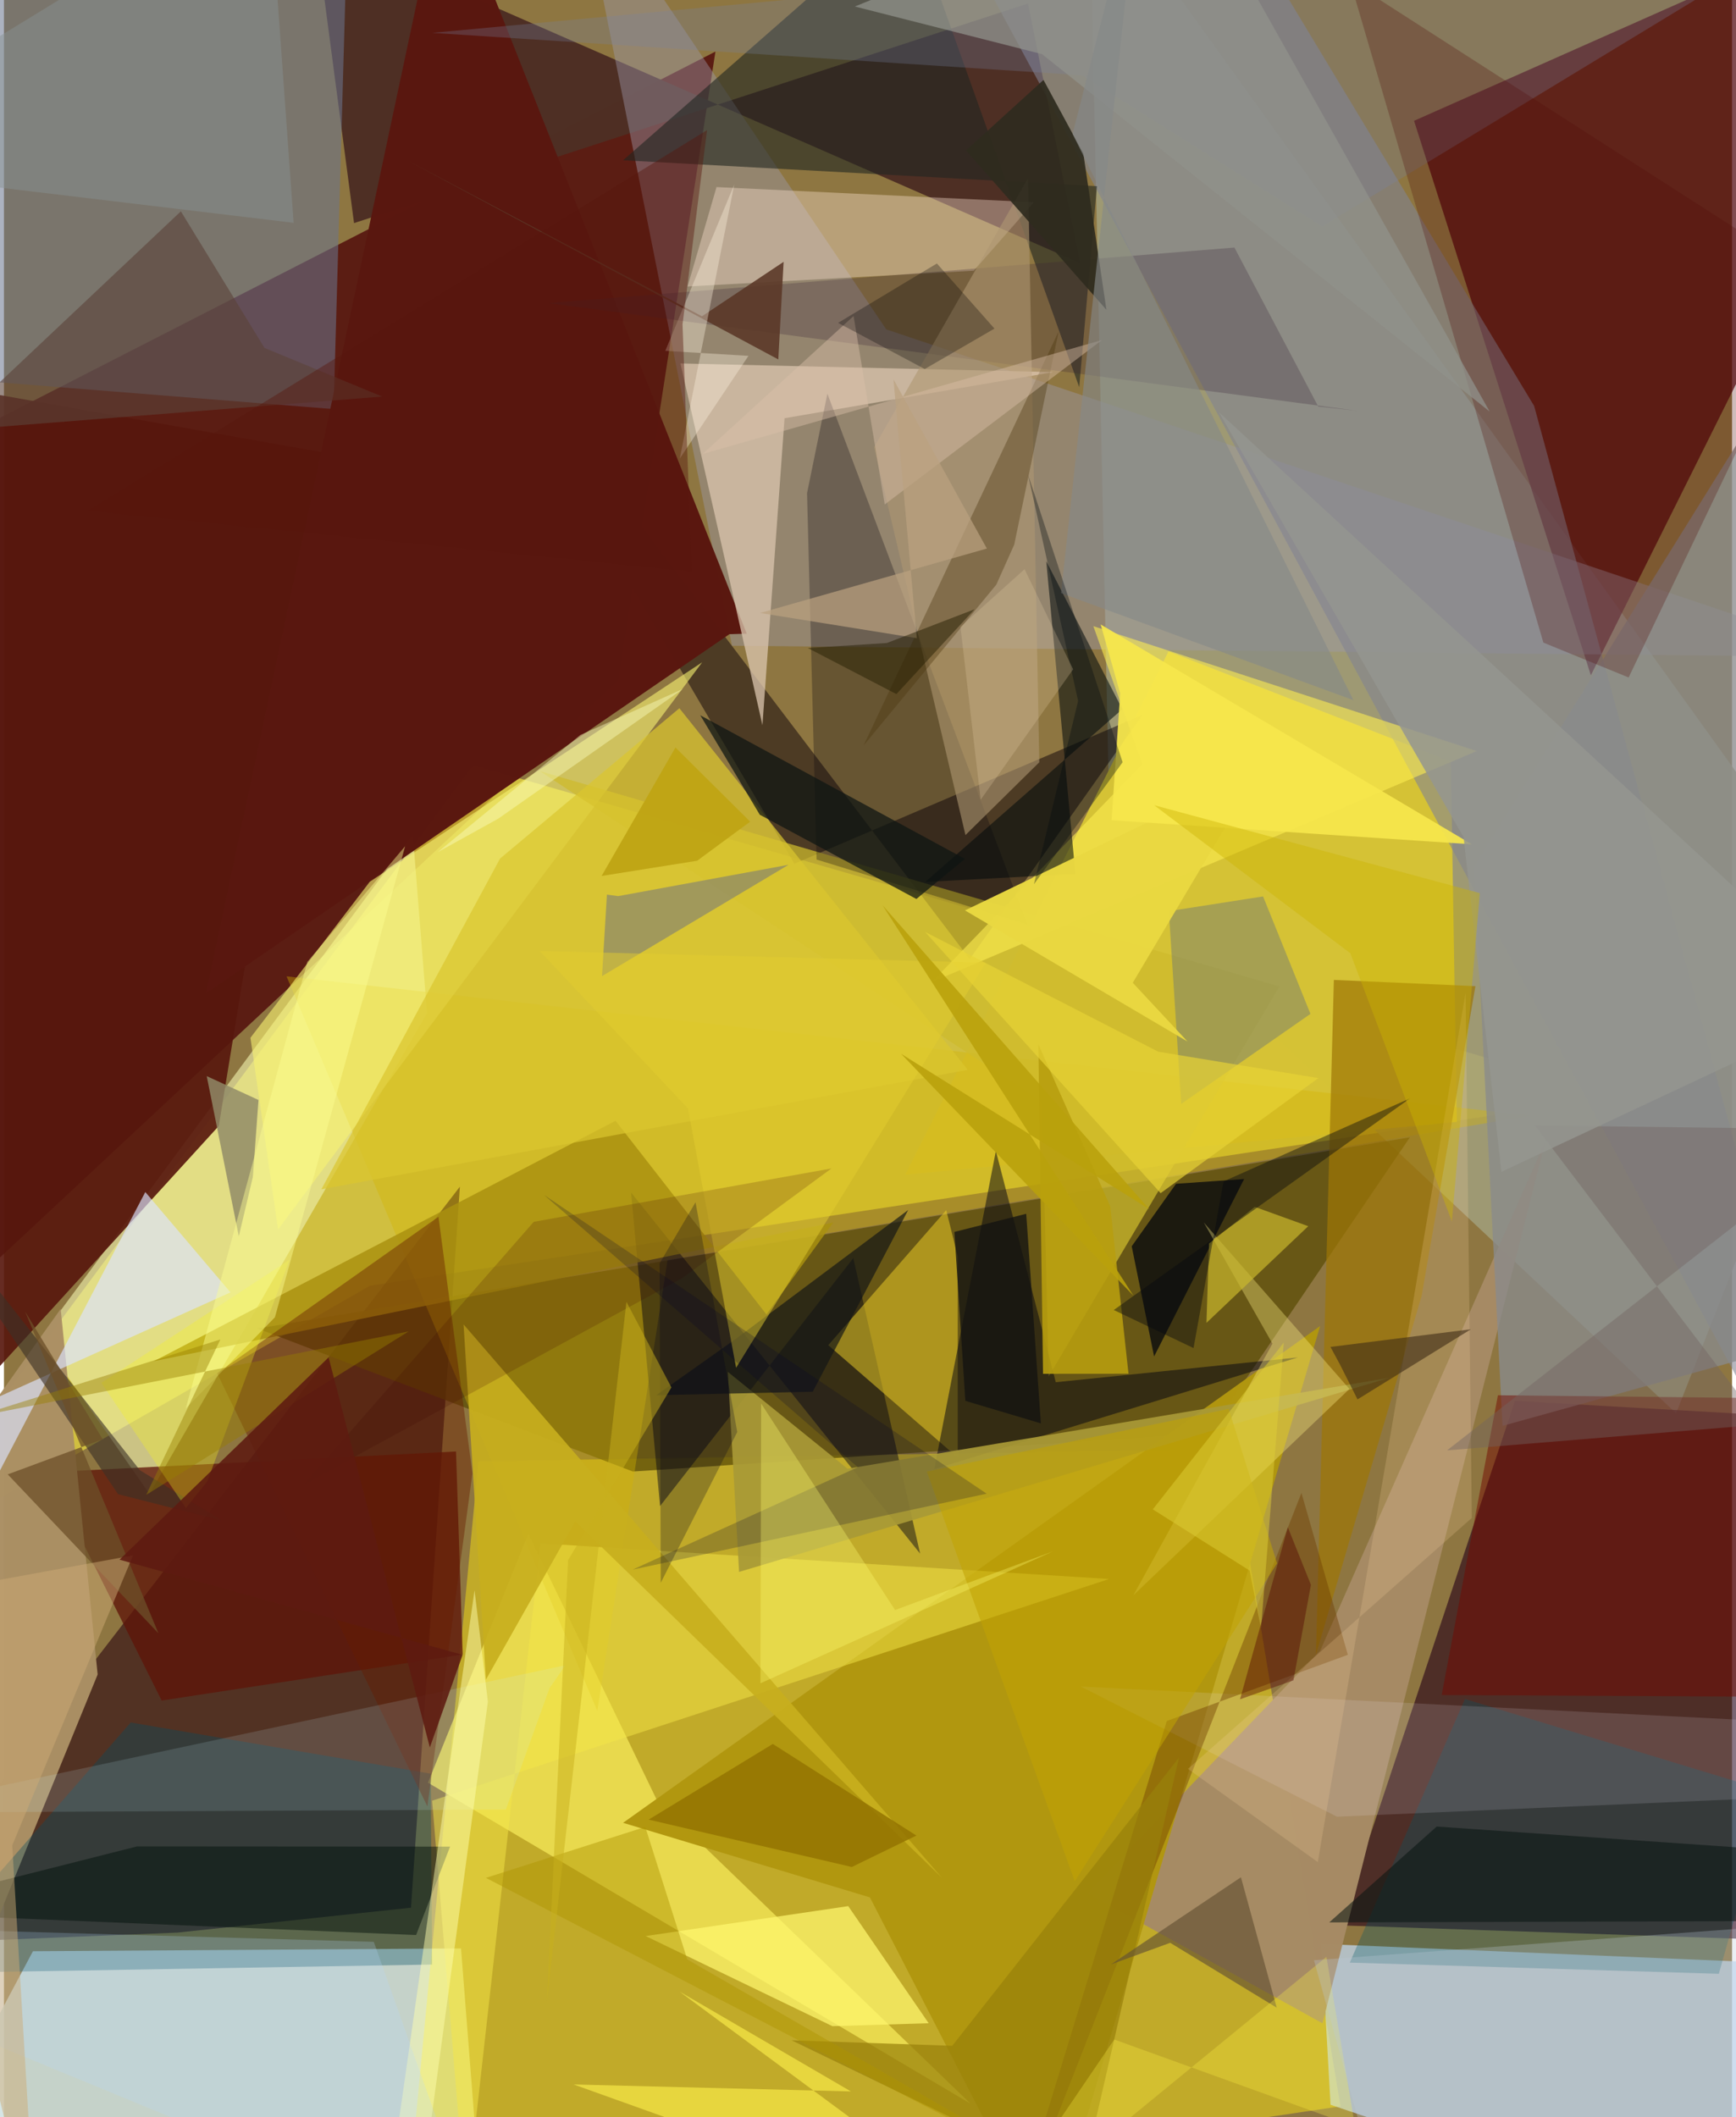 <svg xmlns="http://www.w3.org/2000/svg" width="228" height="278" viewBox="0 0 836 1024"><path fill="#8e7641" d="M0 0h836v1024H0z"/><path fill="#4d0507" fill-opacity=".78" d="M-33.741 218.394L-62 664.27l359.042-335.129L344.194 24.95z"/><path fill="#fef13f" fill-opacity=".592" d="M226.975 370.004L-62 759.02l239.061-137.158 604.539-91.67z"/><path fill="#cfe1e0" fill-opacity=".851" d="M232.38 1086l-11.265-143.61-207.086 1.35L-61.789 1086z"/><path fill="#ffea0c" fill-opacity=".451" d="M193.383 1086l453.2-67.246-52.9-317.953-364.161 5.984z"/><path fill="#a19f7d" fill-opacity=".843" d="M808.93 683.55L898 456.91 525.059-62l10.375 488.555z"/><path fill="#26000f" fill-opacity=".58" d="M220.565 573.952l-23.652 348.727-112.891 12.04L-62 940.684z"/><path fill="#250017" fill-opacity=".608" d="M898 939.677l-21.441-253.833-145.563-8.275-84.548 253.66z"/><path fill="#c2dbf7" fill-opacity=".706" d="M842.935 1086l-201.17-68-4.4-77.79L898 951.163z"/><path fill="#4d0009" fill-opacity=".706" d="M872.52 116.383L898-37.344 682.157 58.43l85.538 268.188z"/><path fill="#d5c235" fill-opacity=".992" d="M563.398 315.05L436.025 568.164l266.842-25.556-2.907-174.272z"/><path fill="#5c4f09" fill-opacity=".769" d="M680.158 550.074l-557.471 92.48 181.564 69.17 278.848-18.631z"/><path fill="#4e2f24" fill-opacity=".992" d="M495.392 1.704l25.25 125.543L150.533-34.618l18.825 142.52z"/><path fill="#eceea9" fill-opacity=".643" d="M204.669 490.027L70.368 722.547l-52.7-75.534 180.13-243.53z"/><path fill="#9e99ac" fill-opacity=".427" d="M426.82 159.287L898 317.793l-545.793-5.477L277.607-62z"/><path fill="#0d0008" fill-opacity=".502" d="M213.276 129.457L467.208 463.88l83.612-118.127-168.417 72.002z"/><path fill="#6a768e" fill-opacity=".557" d="M159.477 197.876l5.662-199.35L-62-2.278V180.16z"/><path fill="#a68b65" fill-opacity=".996" d="M637.882 978.61l-113.74-62.943 112.62-117.31L745.624 552.06z"/><path fill="#f7ec5d" fill-opacity=".706" d="M205.134 862.227L467.57 1017.45 316.22 871.384l-62.538-129.595z"/><path fill="#57160d" fill-opacity=".91" d="M103.914 544.602l53.27-325.278L-62 180.43v546.14z"/><path fill="#b1960f" fill-opacity=".984" d="M299.52 881.632l119.407 36.067L505.535 1086 636.72 641.365z"/><path fill="#5a180f" fill-opacity=".996" d="M359.341 306.483l-8.39.247L97.706 480.453 213.17-62z"/><path fill="#828492" fill-opacity=".588" d="M446.898-59.877L584.346-62l155.92 258.359L898 776.889z"/><path fill="#d3b400" fill-opacity=".369" d="M287.046 827.47l34.002-218.049 417.615-69.802-601.958-67.411z"/><path fill="#dac5ad" fill-opacity=".757" d="M327.268 175.787l180.254 4.186-129.892 22.31-10.698 148.467z"/><path fill="#5f1408" fill-opacity=".765" d="M21.19 712.074l197.5-10.043 3.25 98.212-145.656 22.245z"/><path fill="#ab8f64" fill-opacity=".984" d="M27.435 633.072l17.892 176.812-101.752 248.986L-62 758.6z"/><path fill="#f9f371" fill-opacity=".6" d="M132.605 594.605l-13.364-92.662 57.736-75.476 160.818-106.153z"/><path fill="#000015" fill-opacity=".459" d="M410.892 608.486l32.316 142.937-139.816-174.61 14.015 151.616z"/><path fill="#004d62" fill-opacity=".349" d="M206.442 857.858L61.316 833.113-44.717 954.44l251.838-4.257z"/><path fill="#202520" fill-opacity=".596" d="M437.769-43.61l82.412 230.854 8.583-97.19L299.52 77.512z"/><path fill="#9e7607" fill-opacity=".71" d="M711.854 476.965l-68.482-3.011-8.685 326.438 51.135-173.574z"/><path fill="#cdba2d" fill-opacity=".729" d="M502.25 533.037L259.258 372.962l357.793 104.143L505.4 665.747z"/><path fill="#f0d127" fill-opacity=".514" d="M455.851 585.303l-57.076 65.31L461.416 705l.002-97.23z"/><path fill="#ffe8d4" fill-opacity=".373" d="M330.728 138.556l13.99-48.067 153.541 7.315-29.058 33.131z"/><path fill="#898a8c" fill-opacity=".773" d="M724.95 689.644l-13.782-270.33L898 118.84v522.84z"/><path fill="#aa9110" fill-opacity=".843" d="M368.867 635.75l-72.997-93.675-223.3 116.273 328.603-67.036z"/><path fill="#fff051" fill-opacity=".58" d="M712.49 363.265l-185.474-60.418 23.724 66.741L448.884 474.98z"/><path fill="#07030c" fill-opacity=".278" d="M393.122 415.734l-4.612-177.197 9.838-48.119 96.726 256.672z"/><path fill="#f6e748" fill-opacity=".498" d="M223.543 1067.997L207.13 870.938l327.527-107.233-275.134-17.245z"/><path fill="#000111" fill-opacity=".498" d="M625.988 656.532l-117.143 12-28.983-111.858-29.803 153.904z"/><path fill="#dbe3ff" fill-opacity=".655" d="M-49.056 696.529L-62 826.309 68.38 576.542l41.21 48.54z"/><path fill="#010a0c" fill-opacity=".549" d="M541.033 343.021l-36.807-71.6 14.108 151.278-72.65 3.853z"/><path fill="#005868" fill-opacity=".302" d="M706.79 821.742l-55.712 127.505 178.527 5.41 24.886-88.044z"/><path fill="#00040d" fill-opacity=".729" d="M599.956 570.258l-32.94 2.295-21.444 30.231 10.835 53.29z"/><path fill="#fff86f" fill-opacity=".722" d="M310.446 936.402l97.988-14.482 38.917 56.643-46.56 1.426z"/><path fill="#dbc62f" fill-opacity=".714" d="M466.256 517.45L326.75 342.546l-86.747 72.718-86.448 159.962z"/><path fill="#7a806e" fill-opacity=".514" d="M632.051 490.379l-22.926-56.81-45.586 7.116 5.989 93.229z"/><path fill="#720a00" fill-opacity=".49" d="M722.734 674.835L695.541 819.83 898 820.866V676.709z"/><path fill="#a99a37" fill-opacity=".922" d="M408.102 710.365l-57.926-46.847 5.454 96.757 314.637-93.899z"/><path fill="#3b2435" fill-opacity=".267" d="M635.814 196.627l-40.55-76.895-332.059 26.858 391.48 52.086z"/><path fill="#7881a2" fill-opacity=".278" d="M898-48.515L637.67 109.508 521.43 36.383 207.214 15.894z"/><path fill="#520e0a" fill-opacity=".275" d="M877.574 136.107l-91.606 191.572-41.242-16.876L651.168-9.332z"/><path fill="#ae9772" fill-opacity=".592" d="M465.145 403.9l-44.177-187.595L495.434 86.13l5.429 282.56z"/><path fill="#fff185" fill-opacity=".349" d="M613.657 649.869l-67.304 121.725 104.546-99.803-70.458-80.524z"/><path fill="#ede4fc" fill-opacity=".141" d="M520.96 815.723l123.89 62.946 214.063-9.323L898 834.7z"/><path fill="#671a00" fill-opacity=".424" d="M204.84 873.722l21.79-161.16-16.428-124.038-107.101 75.616z"/><path fill="#00100a" fill-opacity=".482" d="M64.374 893.05L-62 925.024l261.38 10.887 16.43-42.761z"/><path fill="#3c3026" fill-opacity=".612" d="M105.753 735.546l-50.566-12.87L-62 548.605 65.762 711.094z"/><path fill="#2539b7" fill-opacity=".306" d="M379.578 418.263l-82.421 15.16-5.457-.732-2.376 39.43z"/><path fill="#caf7ff" fill-opacity=".141" d="M242.806 875.23l21.106-58.711 7.772-11.122L-62 876.697z"/><path fill="#6e3c02" fill-opacity=".424" d="M485.042 1086l142.65-363.922 22.445 78.29-87.583 32.015z"/><path fill="#0f1512" fill-opacity=".729" d="M336.858 345.953l128.034 69.473-23.488 19.38-75.76-40.754z"/><path fill="#2f2b1f" fill-opacity=".929" d="M533.339 149.835l-67.927-77.079 37.492-34.097 19.264 35.58z"/><path fill="#091511" fill-opacity=".549" d="M885.365 896.762l-33.638 32.398-210.585.634 51.982-46.355z"/><path fill="#cbb92c" fill-opacity=".686" d="M630.976 593.065l-49.24 46.759 1.247-38.407 22.134-17.694z"/><path fill="#908b68" fill-opacity=".831" d="M120.396 569.284l-6.78 28.664-15.524-77.47 25.054 11.545z"/><path fill="#131515" fill-opacity=".675" d="M391.268 673.128l-75.671 1.673 39.04-27.658 82.805-61.914z"/><path fill="#5c4339" fill-opacity=".616" d="M-26.956 208.366L85.59 102.216l40.44 66.05 56.986 23.547z"/><path fill="#98810a" fill-opacity=".71" d="M381.034 986.824l140.397 67.882 47.022-204.608-109.708 139.387z"/><path fill="#c8af1e" fill-opacity=".918" d="M453.73 908.183L222.344 640.581l10.814 171.809 43.233-76.528z"/><path fill="#ffffae" fill-opacity=".482" d="M187.186 1052.82l16.23-3.266 30.7-226.459-6.46-53.919z"/><path fill="#fff24b" fill-opacity=".616" d="M326.89 963.3L492.935 1086 275.6 1008.181l134.15 3.376z"/><path fill="#49350b" fill-opacity=".369" d="M480.065 282.79l-64.192 77.77 94.364-200.309-21.51 103.205z"/><path fill="#e9d841" fill-opacity=".976" d="M572.569 503.749l-107.656-63.422 142.923-68.894-61.755 103.9z"/><path fill="#e2cd30" fill-opacity=".494" d="M330.905 536.111l23.286 125.45 120.78-195.965-215.808-5.645z"/><path fill="#b79e0f" fill-opacity=".894" d="M500.42 505.078l34.78 78.407 8.823 80.947-41.346.034z"/><path fill="#645133" fill-opacity=".647" d="M564.19 939.668l-28.631 10.436 62.857-42.14 17.325 63.092z"/><path fill="#060710" fill-opacity=".427" d="M536.894 633.607l38.587 18.409 14.518-80.612 90.284-40.203z"/><path fill="#dbc0a8" fill-opacity=".439" d="M531.216 164.45l-193.232 55.14 73.042-66.744 15.058 91.146z"/><path fill="#3c0000" fill-opacity=".176" d="M145.332 717.827l110.962-126.873 144.021-25.813-72.206 53.049z"/><path fill="#c1a303" fill-opacity=".561" d="M446.443 711.753l71.589 198.156 97.856-153.786-23.389-74.69z"/><path fill="#f7f11f" fill-opacity=".31" d="M138.154 609.307l-39.75 107.122-10.378 12.936-40.884-60.516z"/><path fill="#889392" fill-opacity=".467" d="M140.13 107.77L127.94-62-11.19 23.086-62 83.566z"/><path fill="#baa180" fill-opacity=".714" d="M475.495 265.311l-45.183-81.848 11.319 125.209-75.847-12.189z"/><path fill="#927300" fill-opacity=".827" d="M410.175 902.991l31.233-15.198-69.464-44.309-60.069 36.599z"/><path fill="#fdd29f" fill-opacity=".204" d="M635.599 900.63l-62.822-45.09 137.338-121.36-3.018-253.938z"/><path fill="#3f2d16" fill-opacity=".596" d="M641.73 651.466l67.958-8.563-54.873 33.93-8.536-16.963z"/><path fill="#90928b" fill-opacity=".741" d="M718.741 199.06L571.924-62 411.639 3.15l90.538 23.024z"/><path fill="#716462" fill-opacity=".424" d="M850.362 688.987L698.12 701.498l198.505-155.2-155.958-1.934z"/><path fill="#5b3828" fill-opacity=".894" d="M337.66 152.978l39.52-26.333-2.576 47.2-180.029-96.563z"/><path fill="#858889" fill-opacity=".624" d="M511.406 286.876L549.278-62l-32.3 126.8 135.844 273.84z"/><path fill-opacity=".278" d="M479.174 158.928l-33.725 19.559-41.911-22.331 47.794-28.724z"/><path fill="#f6e64c" fill-opacity=".937" d="M530.566 302.032l179.538 106.335-174.26-11.66 4.155-61.362z"/><path fill="#6d4f29" fill-opacity=".749" d="M10.274 634.413l37.487 61.702L1.828 713.1l72.887 76.853z"/><path fill="#00042c" fill-opacity=".212" d="M475.402 722.448l-171.27 36.723 108.93-49.53-151.833-131.723z"/><path fill="#ffff73" fill-opacity=".318" d="M431.09 778.725l-64.794-99.91-.335 135.335 141.42-63.787z"/><path fill="#fdff93" fill-opacity=".439" d="M131.082 637.127l-43.108 44.067 58.79-215.974 47.3-55.913z"/><path fill="#131311" fill-opacity=".765" d="M501.624 688.437l-36.538-10.893-5.297-81.708 34.752-8.768z"/><path fill="#949690" fill-opacity=".855" d="M898 485.326L587.786 199.418l118.34 205.472 18.298 161.889z"/><path fill="#cbb300" fill-opacity=".42" d="M556.426 389.448l157.554 42.525-13.499 158.854-49.132-129.779z"/><path fill="#b6d9ff" fill-opacity=".227" d="M231.023 1086L-62 965.121v-32.834l240.921 6.913z"/><path fill="#977e00" fill-opacity=".439" d="M-14.8 685.472l119.493-37.609L68.8 723.017l126.963-79.047z"/><path fill="#cfab75" fill-opacity=".486" d="M-62 775.108L15.537 1086 4.011 892.525l58.409-140.22z"/><path fill="#fff3e0" fill-opacity=".357" d="M353.316 89.176l-33.374 80.513 40.228 2.425-33.222 49.66z"/><path fill="#e7d336" fill-opacity=".682" d="M558.415 508.672l77.465 12.771-76.318 55.652-113.934-126.344z"/><path fill="#fff646" fill-opacity=".282" d="M469.416 1086l67.71-99.558 116.494 42.06-13.851-82.031z"/><path fill="#57150c" fill-opacity=".427" d="M40.37 247.05L340.141 62.93l-11.871 93.909 4.457 119.61z"/><path fill="#ae9400" fill-opacity=".455" d="M233.155 908.255l295.816 153.668-198.4-114.213-20.324-64.097z"/><path fill="#000a11" fill-opacity=".341" d="M495.477 229.737l45.705 138.924-42.896 58.981 21.363-88.626z"/><path fill="#bbc8d8" fill-opacity=".294" d="M874.78 1050.742l-213.555-3.795-27.48-98.858L898 928.482z"/><path fill="#5e1b10" fill-opacity=".878" d="M157.046 656.504l48.984 188.68 15.854-44.8-165.975-46.02z"/><path fill="#00031c" fill-opacity=".259" d="M334.565 581.505l20.178 111.107-37.006 72.95-.562-154.514z"/><path fill="#c8b01d" fill-opacity=".502" d="M322.895 671.044l-49.979 83.545-10.206 213.025 38.432-337.959z"/><path fill="#bfa516" fill-opacity=".992" d="M289.124 423.672l35.729-62.14 36.144 35.885-25.664 18.894z"/><path fill="#e5cca7" fill-opacity=".255" d="M462.73 303.185l9.762 83.632 44.752-63.09-23.516-48.417z"/><path fill="#e0cf37" fill-opacity=".498" d="M555.782 730.022l46.846 29.624 5.505 27.975 11.004-138.273z"/><path fill="#b9a10c" fill-opacity=".89" d="M434.016 509.691l120.093 75.198-129.091-147.071L546.36 626.626z"/><path fill="#231c01" fill-opacity=".475" d="M388.89 313.427l42.853 22.29 37.845-41.06-42.453 16.34z"/><path fill="#f8fab9" fill-opacity=".459" d="M278.86 355.467l49.664-22.267-89.348 62.729-29.335 16.249z"/><path fill="#4f0002" fill-opacity=".404" d="M623.815 812.733l8.458-46.2-11.171-27.84-23.13 83.197z"/></svg>